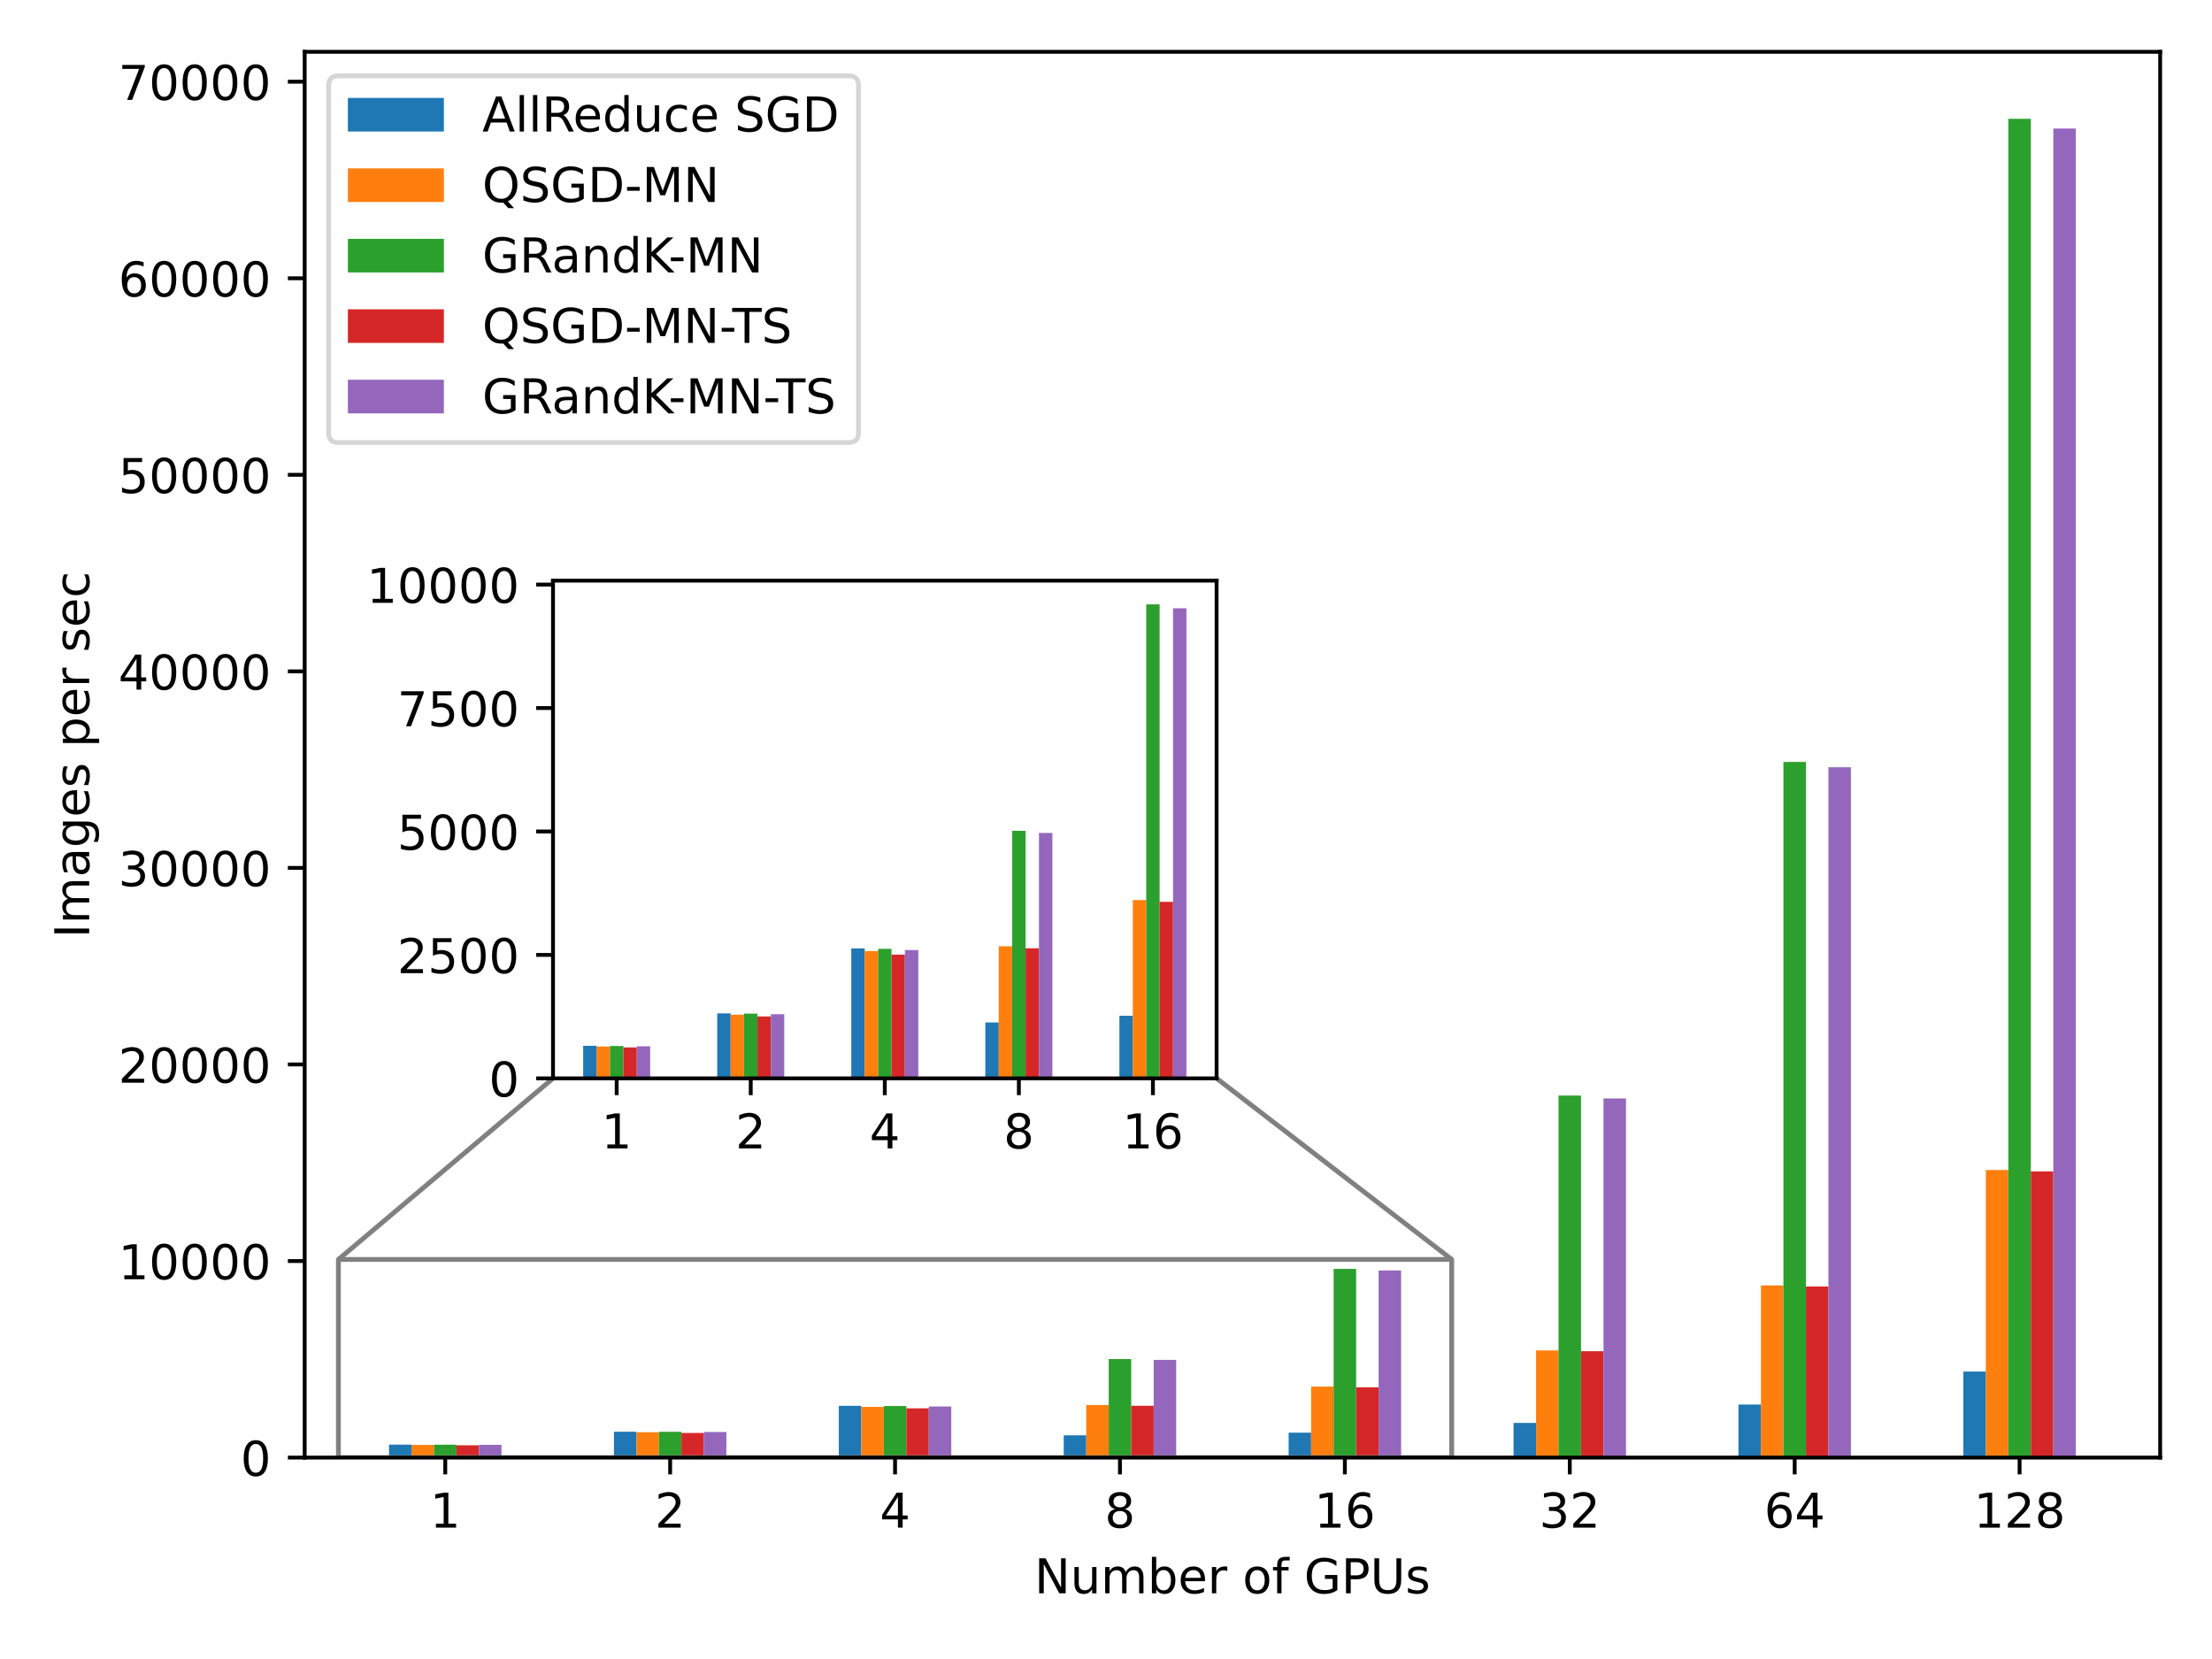 <?xml version="1.0" encoding="utf-8" standalone="no"?>
<!DOCTYPE svg PUBLIC "-//W3C//DTD SVG 1.1//EN"
  "http://www.w3.org/Graphics/SVG/1.1/DTD/svg11.dtd">
<!-- Created with matplotlib (https://matplotlib.org/) -->
<svg height="345.6pt" version="1.1" viewBox="0 0 460.8 345.6" width="460.8pt" xmlns="http://www.w3.org/2000/svg" xmlns:xlink="http://www.w3.org/1999/xlink">
 <defs>
  <style type="text/css">*{stroke-linecap:butt;stroke-linejoin:round;}</style>
 </defs>
 <g id="figure_1">
  <g id="patch_1">
   <path d="M 0 345.6 
L 460.8 345.6 
L 460.8 0 
L 0 0 
z
" style="fill:#ffffff;"/>
  </g>
  <g id="axes_1">
   <g id="patch_2">
    <path d="M 63.47 303.64 
L 450 303.64 
L 450 10.8 
L 63.47 10.8 
z
" style="fill:#ffffff;"/>
   </g>
   <g id="patch_3">
    <path clip-path="url(#p2f8da1f7a1)" d="M 81.04 303.64 
L 85.725 303.64 
L 85.725 300.946 
L 81.04 300.946 
z
" style="fill:#1f77b4;"/>
   </g>
   <g id="patch_4">
    <path clip-path="url(#p2f8da1f7a1)" d="M 127.892 303.64 
L 132.577 303.64 
L 132.577 298.252 
L 127.892 298.252 
z
" style="fill:#1f77b4;"/>
   </g>
   <g id="patch_5">
    <path clip-path="url(#p2f8da1f7a1)" d="M 174.744 303.64 
L 179.429 303.64 
L 179.429 292.863 
L 174.744 292.863 
z
" style="fill:#1f77b4;"/>
   </g>
   <g id="patch_6">
    <path clip-path="url(#p2f8da1f7a1)" d="M 221.596 303.64 
L 226.281 303.64 
L 226.281 299.005 
L 221.596 299.005 
z
" style="fill:#1f77b4;"/>
   </g>
   <g id="patch_7">
    <path clip-path="url(#p2f8da1f7a1)" d="M 268.448 303.64 
L 273.133 303.64 
L 273.133 298.448 
L 268.448 298.448 
z
" style="fill:#1f77b4;"/>
   </g>
   <g id="patch_8">
    <path clip-path="url(#p2f8da1f7a1)" d="M 315.3 303.64 
L 319.985 303.64 
L 319.985 296.425 
L 315.3 296.425 
z
" style="fill:#1f77b4;"/>
   </g>
   <g id="patch_9">
    <path clip-path="url(#p2f8da1f7a1)" d="M 362.152 303.64 
L 366.837 303.64 
L 366.837 292.589 
L 362.152 292.589 
z
" style="fill:#1f77b4;"/>
   </g>
   <g id="patch_10">
    <path clip-path="url(#p2f8da1f7a1)" d="M 409.004 303.64 
L 413.69 303.64 
L 413.69 285.726 
L 409.004 285.726 
z
" style="fill:#1f77b4;"/>
   </g>
   <g id="patch_11">
    <path clip-path="url(#p2f8da1f7a1)" d="M 85.725 303.64 
L 90.41 303.64 
L 90.41 301.003 
L 85.725 301.003 
z
" style="fill:#ff7f0e;"/>
   </g>
   <g id="patch_12">
    <path clip-path="url(#p2f8da1f7a1)" d="M 132.577 303.64 
L 137.262 303.64 
L 137.262 298.362 
L 132.577 298.362 
z
" style="fill:#ff7f0e;"/>
   </g>
   <g id="patch_13">
    <path clip-path="url(#p2f8da1f7a1)" d="M 179.429 303.64 
L 184.114 303.64 
L 184.114 293.084 
L 179.429 293.084 
z
" style="fill:#ff7f0e;"/>
   </g>
   <g id="patch_14">
    <path clip-path="url(#p2f8da1f7a1)" d="M 226.281 303.64 
L 230.966 303.64 
L 230.966 292.687 
L 226.281 292.687 
z
" style="fill:#ff7f0e;"/>
   </g>
   <g id="patch_15">
    <path clip-path="url(#p2f8da1f7a1)" d="M 273.133 303.64 
L 277.818 303.64 
L 277.818 288.854 
L 273.133 288.854 
z
" style="fill:#ff7f0e;"/>
   </g>
   <g id="patch_16">
    <path clip-path="url(#p2f8da1f7a1)" d="M 319.985 303.64 
L 324.671 303.64 
L 324.671 281.316 
L 319.985 281.316 
z
" style="fill:#ff7f0e;"/>
   </g>
   <g id="patch_17">
    <path clip-path="url(#p2f8da1f7a1)" d="M 366.837 303.64 
L 371.523 303.64 
L 371.523 267.784 
L 366.837 267.784 
z
" style="fill:#ff7f0e;"/>
   </g>
   <g id="patch_18">
    <path clip-path="url(#p2f8da1f7a1)" d="M 413.69 303.64 
L 418.375 303.64 
L 418.375 243.728 
L 413.69 243.728 
z
" style="fill:#ff7f0e;"/>
   </g>
   <g id="patch_19">
    <path clip-path="url(#p2f8da1f7a1)" d="M 90.41 303.64 
L 95.095 303.64 
L 95.095 300.958 
L 90.41 300.958 
z
" style="fill:#2ca02c;"/>
   </g>
   <g id="patch_20">
    <path clip-path="url(#p2f8da1f7a1)" d="M 137.262 303.64 
L 141.947 303.64 
L 141.947 298.272 
L 137.262 298.272 
z
" style="fill:#2ca02c;"/>
   </g>
   <g id="patch_21">
    <path clip-path="url(#p2f8da1f7a1)" d="M 184.114 303.64 
L 188.799 303.64 
L 188.799 292.9 
L 184.114 292.9 
z
" style="fill:#2ca02c;"/>
   </g>
   <g id="patch_22">
    <path clip-path="url(#p2f8da1f7a1)" d="M 230.966 303.64 
L 235.652 303.64 
L 235.652 283.114 
L 230.966 283.114 
z
" style="fill:#2ca02c;"/>
   </g>
   <g id="patch_23">
    <path clip-path="url(#p2f8da1f7a1)" d="M 277.818 303.64 
L 282.504 303.64 
L 282.504 264.332 
L 277.818 264.332 
z
" style="fill:#2ca02c;"/>
   </g>
   <g id="patch_24">
    <path clip-path="url(#p2f8da1f7a1)" d="M 324.671 303.64 
L 329.356 303.64 
L 329.356 228.226 
L 324.671 228.226 
z
" style="fill:#2ca02c;"/>
   </g>
   <g id="patch_25">
    <path clip-path="url(#p2f8da1f7a1)" d="M 371.523 303.64 
L 376.208 303.64 
L 376.208 158.724 
L 371.523 158.724 
z
" style="fill:#2ca02c;"/>
   </g>
   <g id="patch_26">
    <path clip-path="url(#p2f8da1f7a1)" d="M 418.375 303.64 
L 423.06 303.64 
L 423.06 24.745 
L 418.375 24.745 
z
" style="fill:#2ca02c;"/>
   </g>
   <g id="patch_27">
    <path clip-path="url(#p2f8da1f7a1)" d="M 95.095 303.64 
L 99.78 303.64 
L 99.78 301.077 
L 95.095 301.077 
z
" style="fill:#d62728;"/>
   </g>
   <g id="patch_28">
    <path clip-path="url(#p2f8da1f7a1)" d="M 141.947 303.64 
L 146.633 303.64 
L 146.633 298.509 
L 141.947 298.509 
z
" style="fill:#d62728;"/>
   </g>
   <g id="patch_29">
    <path clip-path="url(#p2f8da1f7a1)" d="M 188.799 303.64 
L 193.485 303.64 
L 193.485 293.379 
L 188.799 293.379 
z
" style="fill:#d62728;"/>
   </g>
   <g id="patch_30">
    <path clip-path="url(#p2f8da1f7a1)" d="M 235.652 303.64 
L 240.337 303.64 
L 240.337 292.851 
L 235.652 292.851 
z
" style="fill:#d62728;"/>
   </g>
   <g id="patch_31">
    <path clip-path="url(#p2f8da1f7a1)" d="M 282.504 303.64 
L 287.189 303.64 
L 287.189 289.002 
L 282.504 289.002 
z
" style="fill:#d62728;"/>
   </g>
   <g id="patch_32">
    <path clip-path="url(#p2f8da1f7a1)" d="M 329.356 303.64 
L 334.041 303.64 
L 334.041 281.484 
L 329.356 281.484 
z
" style="fill:#d62728;"/>
   </g>
   <g id="patch_33">
    <path clip-path="url(#p2f8da1f7a1)" d="M 376.208 303.64 
L 380.893 303.64 
L 380.893 268.005 
L 376.208 268.005 
z
" style="fill:#d62728;"/>
   </g>
   <g id="patch_34">
    <path clip-path="url(#p2f8da1f7a1)" d="M 423.06 303.64 
L 427.745 303.64 
L 427.745 244.031 
L 423.06 244.031 
z
" style="fill:#d62728;"/>
   </g>
   <g id="patch_35">
    <path clip-path="url(#p2f8da1f7a1)" d="M 99.78 303.64 
L 104.466 303.64 
L 104.466 300.983 
L 99.78 300.983 
z
" style="fill:#9467bd;"/>
   </g>
   <g id="patch_36">
    <path clip-path="url(#p2f8da1f7a1)" d="M 146.633 303.64 
L 151.318 303.64 
L 151.318 298.321 
L 146.633 298.321 
z
" style="fill:#9467bd;"/>
   </g>
   <g id="patch_37">
    <path clip-path="url(#p2f8da1f7a1)" d="M 193.485 303.64 
L 198.17 303.64 
L 198.17 292.998 
L 193.485 292.998 
z
" style="fill:#9467bd;"/>
   </g>
   <g id="patch_38">
    <path clip-path="url(#p2f8da1f7a1)" d="M 240.337 303.64 
L 245.022 303.64 
L 245.022 283.29 
L 240.337 283.29 
z
" style="fill:#9467bd;"/>
   </g>
   <g id="patch_39">
    <path clip-path="url(#p2f8da1f7a1)" d="M 287.189 303.64 
L 291.874 303.64 
L 291.874 264.655 
L 287.189 264.655 
z
" style="fill:#9467bd;"/>
   </g>
   <g id="patch_40">
    <path clip-path="url(#p2f8da1f7a1)" d="M 334.041 303.64 
L 338.726 303.64 
L 338.726 228.824 
L 334.041 228.824 
z
" style="fill:#9467bd;"/>
   </g>
   <g id="patch_41">
    <path clip-path="url(#p2f8da1f7a1)" d="M 380.893 303.64 
L 385.578 303.64 
L 385.578 159.825 
L 380.893 159.825 
z
" style="fill:#9467bd;"/>
   </g>
   <g id="patch_42">
    <path clip-path="url(#p2f8da1f7a1)" d="M 427.745 303.64 
L 432.43 303.64 
L 432.43 26.78 
L 427.745 26.78 
z
" style="fill:#9467bd;"/>
   </g>
   <g id="patch_43">
    <path clip-path="url(#p2f8da1f7a1)" d="M 70.498 303.64 
L 302.416 303.64 
L 302.416 262.366 
L 70.498 262.366 
z
" style="fill:none;stroke:#808080;stroke-linejoin:miter;"/>
   </g>
   <g id="matplotlib.axis_1">
    <g id="xtick_1">
     <g id="line2d_1">
      <defs>
       <path d="M 0 0 
L 0 3.5 
" id="m87df041619" style="stroke:#000000;stroke-width:0.8;"/>
      </defs>
      <g>
       <use style="stroke:#000000;stroke-width:0.8;" x="92.753" xlink:href="#m87df041619" y="303.64"/>
      </g>
     </g>
     <g id="text_1">
      <!-- 1 -->
      <g transform="translate(89.571 318.238)scale(0.1 -0.1)">
       <defs>
        <path d="M 12.406 8.297 
L 28.516 8.297 
L 28.516 63.922 
L 10.984 60.406 
L 10.984 69.391 
L 28.422 72.906 
L 38.281 72.906 
L 38.281 8.297 
L 54.391 8.297 
L 54.391 0 
L 12.406 0 
z
" id="DejaVuSans-49"/>
       </defs>
       <use xlink:href="#DejaVuSans-49"/>
      </g>
     </g>
    </g>
    <g id="xtick_2">
     <g id="line2d_2">
      <g>
       <use style="stroke:#000000;stroke-width:0.8;" x="139.605" xlink:href="#m87df041619" y="303.64"/>
      </g>
     </g>
     <g id="text_2">
      <!-- 2 -->
      <g transform="translate(136.423 318.238)scale(0.1 -0.1)">
       <defs>
        <path d="M 19.188 8.297 
L 53.609 8.297 
L 53.609 0 
L 7.328 0 
L 7.328 8.297 
Q 12.938 14.109 22.625 23.891 
Q 32.328 33.688 34.812 36.531 
Q 39.547 41.844 41.422 45.531 
Q 43.312 49.219 43.312 52.781 
Q 43.312 58.594 39.234 62.25 
Q 35.156 65.922 28.609 65.922 
Q 23.969 65.922 18.812 64.312 
Q 13.672 62.703 7.812 59.422 
L 7.812 69.391 
Q 13.766 71.781 18.938 73 
Q 24.125 74.219 28.422 74.219 
Q 39.75 74.219 46.484 68.547 
Q 53.219 62.891 53.219 53.422 
Q 53.219 48.922 51.531 44.891 
Q 49.859 40.875 45.406 35.406 
Q 44.188 33.984 37.641 27.219 
Q 31.109 20.453 19.188 8.297 
z
" id="DejaVuSans-50"/>
       </defs>
       <use xlink:href="#DejaVuSans-50"/>
      </g>
     </g>
    </g>
    <g id="xtick_3">
     <g id="line2d_3">
      <g>
       <use style="stroke:#000000;stroke-width:0.8;" x="186.457" xlink:href="#m87df041619" y="303.64"/>
      </g>
     </g>
     <g id="text_3">
      <!-- 4 -->
      <g transform="translate(183.276 318.238)scale(0.1 -0.1)">
       <defs>
        <path d="M 37.797 64.312 
L 12.891 25.391 
L 37.797 25.391 
z
M 35.203 72.906 
L 47.609 72.906 
L 47.609 25.391 
L 58.016 25.391 
L 58.016 17.188 
L 47.609 17.188 
L 47.609 0 
L 37.797 0 
L 37.797 17.188 
L 4.891 17.188 
L 4.891 26.703 
z
" id="DejaVuSans-52"/>
       </defs>
       <use xlink:href="#DejaVuSans-52"/>
      </g>
     </g>
    </g>
    <g id="xtick_4">
     <g id="line2d_4">
      <g>
       <use style="stroke:#000000;stroke-width:0.8;" x="233.309" xlink:href="#m87df041619" y="303.64"/>
      </g>
     </g>
     <g id="text_4">
      <!-- 8 -->
      <g transform="translate(230.128 318.238)scale(0.1 -0.1)">
       <defs>
        <path d="M 31.781 34.625 
Q 24.75 34.625 20.719 30.859 
Q 16.703 27.094 16.703 20.516 
Q 16.703 13.922 20.719 10.156 
Q 24.75 6.391 31.781 6.391 
Q 38.812 6.391 42.859 10.172 
Q 46.922 13.969 46.922 20.516 
Q 46.922 27.094 42.891 30.859 
Q 38.875 34.625 31.781 34.625 
z
M 21.922 38.812 
Q 15.578 40.375 12.031 44.719 
Q 8.5 49.078 8.5 55.328 
Q 8.5 64.062 14.719 69.141 
Q 20.953 74.219 31.781 74.219 
Q 42.672 74.219 48.875 69.141 
Q 55.078 64.062 55.078 55.328 
Q 55.078 49.078 51.531 44.719 
Q 48 40.375 41.703 38.812 
Q 48.828 37.156 52.797 32.312 
Q 56.781 27.484 56.781 20.516 
Q 56.781 9.906 50.312 4.234 
Q 43.844 -1.422 31.781 -1.422 
Q 19.734 -1.422 13.25 4.234 
Q 6.781 9.906 6.781 20.516 
Q 6.781 27.484 10.781 32.312 
Q 14.797 37.156 21.922 38.812 
z
M 18.312 54.391 
Q 18.312 48.734 21.844 45.562 
Q 25.391 42.391 31.781 42.391 
Q 38.141 42.391 41.719 45.562 
Q 45.312 48.734 45.312 54.391 
Q 45.312 60.062 41.719 63.234 
Q 38.141 66.406 31.781 66.406 
Q 25.391 66.406 21.844 63.234 
Q 18.312 60.062 18.312 54.391 
z
" id="DejaVuSans-56"/>
       </defs>
       <use xlink:href="#DejaVuSans-56"/>
      </g>
     </g>
    </g>
    <g id="xtick_5">
     <g id="line2d_5">
      <g>
       <use style="stroke:#000000;stroke-width:0.8;" x="280.161" xlink:href="#m87df041619" y="303.64"/>
      </g>
     </g>
     <g id="text_5">
      <!-- 16 -->
      <g transform="translate(273.799 318.238)scale(0.1 -0.1)">
       <defs>
        <path d="M 33.016 40.375 
Q 26.375 40.375 22.484 35.828 
Q 18.609 31.297 18.609 23.391 
Q 18.609 15.531 22.484 10.953 
Q 26.375 6.391 33.016 6.391 
Q 39.656 6.391 43.531 10.953 
Q 47.406 15.531 47.406 23.391 
Q 47.406 31.297 43.531 35.828 
Q 39.656 40.375 33.016 40.375 
z
M 52.594 71.297 
L 52.594 62.312 
Q 48.875 64.062 45.094 64.984 
Q 41.312 65.922 37.594 65.922 
Q 27.828 65.922 22.672 59.328 
Q 17.531 52.734 16.797 39.406 
Q 19.672 43.656 24.016 45.922 
Q 28.375 48.188 33.594 48.188 
Q 44.578 48.188 50.953 41.516 
Q 57.328 34.859 57.328 23.391 
Q 57.328 12.156 50.688 5.359 
Q 44.047 -1.422 33.016 -1.422 
Q 20.359 -1.422 13.672 8.266 
Q 6.984 17.969 6.984 36.375 
Q 6.984 53.656 15.188 63.938 
Q 23.391 74.219 37.203 74.219 
Q 40.922 74.219 44.703 73.484 
Q 48.484 72.75 52.594 71.297 
z
" id="DejaVuSans-54"/>
       </defs>
       <use xlink:href="#DejaVuSans-49"/>
       <use x="63.623" xlink:href="#DejaVuSans-54"/>
      </g>
     </g>
    </g>
    <g id="xtick_6">
     <g id="line2d_6">
      <g>
       <use style="stroke:#000000;stroke-width:0.8;" x="327.013" xlink:href="#m87df041619" y="303.64"/>
      </g>
     </g>
     <g id="text_6">
      <!-- 32 -->
      <g transform="translate(320.651 318.238)scale(0.1 -0.1)">
       <defs>
        <path d="M 40.578 39.312 
Q 47.656 37.797 51.625 33 
Q 55.609 28.219 55.609 21.188 
Q 55.609 10.406 48.188 4.484 
Q 40.766 -1.422 27.094 -1.422 
Q 22.516 -1.422 17.656 -0.516 
Q 12.797 0.391 7.625 2.203 
L 7.625 11.719 
Q 11.719 9.328 16.594 8.109 
Q 21.484 6.891 26.812 6.891 
Q 36.078 6.891 40.938 10.547 
Q 45.797 14.203 45.797 21.188 
Q 45.797 27.641 41.281 31.266 
Q 36.766 34.906 28.719 34.906 
L 20.219 34.906 
L 20.219 43.016 
L 29.109 43.016 
Q 36.375 43.016 40.234 45.922 
Q 44.094 48.828 44.094 54.297 
Q 44.094 59.906 40.109 62.906 
Q 36.141 65.922 28.719 65.922 
Q 24.656 65.922 20.016 65.031 
Q 15.375 64.156 9.812 62.312 
L 9.812 71.094 
Q 15.438 72.656 20.344 73.438 
Q 25.25 74.219 29.594 74.219 
Q 40.828 74.219 47.359 69.109 
Q 53.906 64.016 53.906 55.328 
Q 53.906 49.266 50.438 45.094 
Q 46.969 40.922 40.578 39.312 
z
" id="DejaVuSans-51"/>
       </defs>
       <use xlink:href="#DejaVuSans-51"/>
       <use x="63.623" xlink:href="#DejaVuSans-50"/>
      </g>
     </g>
    </g>
    <g id="xtick_7">
     <g id="line2d_7">
      <g>
       <use style="stroke:#000000;stroke-width:0.8;" x="373.865" xlink:href="#m87df041619" y="303.64"/>
      </g>
     </g>
     <g id="text_7">
      <!-- 64 -->
      <g transform="translate(367.503 318.238)scale(0.1 -0.1)">
       <use xlink:href="#DejaVuSans-54"/>
       <use x="63.623" xlink:href="#DejaVuSans-52"/>
      </g>
     </g>
    </g>
    <g id="xtick_8">
     <g id="line2d_8">
      <g>
       <use style="stroke:#000000;stroke-width:0.8;" x="420.717" xlink:href="#m87df041619" y="303.64"/>
      </g>
     </g>
     <g id="text_8">
      <!-- 128 -->
      <g transform="translate(411.174 318.238)scale(0.1 -0.1)">
       <use xlink:href="#DejaVuSans-49"/>
       <use x="63.623" xlink:href="#DejaVuSans-50"/>
       <use x="127.246" xlink:href="#DejaVuSans-56"/>
      </g>
     </g>
    </g>
    <g id="text_9">
     <!-- Number of GPUs -->
     <g transform="translate(215.498 331.917)scale(0.1 -0.1)">
      <defs>
       <path d="M 9.812 72.906 
L 23.094 72.906 
L 55.422 11.922 
L 55.422 72.906 
L 64.984 72.906 
L 64.984 0 
L 51.703 0 
L 19.391 60.984 
L 19.391 0 
L 9.812 0 
z
" id="DejaVuSans-78"/>
       <path d="M 8.5 21.578 
L 8.5 54.688 
L 17.484 54.688 
L 17.484 21.922 
Q 17.484 14.156 20.5 10.266 
Q 23.531 6.391 29.594 6.391 
Q 36.859 6.391 41.078 11.031 
Q 45.312 15.672 45.312 23.688 
L 45.312 54.688 
L 54.297 54.688 
L 54.297 0 
L 45.312 0 
L 45.312 8.406 
Q 42.047 3.422 37.719 1 
Q 33.406 -1.422 27.688 -1.422 
Q 18.266 -1.422 13.375 4.438 
Q 8.5 10.297 8.5 21.578 
z
M 31.109 56 
z
" id="DejaVuSans-117"/>
       <path d="M 52 44.188 
Q 55.375 50.25 60.062 53.125 
Q 64.75 56 71.094 56 
Q 79.641 56 84.281 50.016 
Q 88.922 44.047 88.922 33.016 
L 88.922 0 
L 79.891 0 
L 79.891 32.719 
Q 79.891 40.578 77.094 44.375 
Q 74.312 48.188 68.609 48.188 
Q 61.625 48.188 57.562 43.547 
Q 53.516 38.922 53.516 30.906 
L 53.516 0 
L 44.484 0 
L 44.484 32.719 
Q 44.484 40.625 41.703 44.406 
Q 38.922 48.188 33.109 48.188 
Q 26.219 48.188 22.156 43.531 
Q 18.109 38.875 18.109 30.906 
L 18.109 0 
L 9.078 0 
L 9.078 54.688 
L 18.109 54.688 
L 18.109 46.188 
Q 21.188 51.219 25.484 53.609 
Q 29.781 56 35.688 56 
Q 41.656 56 45.828 52.969 
Q 50 49.953 52 44.188 
z
" id="DejaVuSans-109"/>
       <path d="M 48.688 27.297 
Q 48.688 37.203 44.609 42.844 
Q 40.531 48.484 33.406 48.484 
Q 26.266 48.484 22.188 42.844 
Q 18.109 37.203 18.109 27.297 
Q 18.109 17.391 22.188 11.75 
Q 26.266 6.109 33.406 6.109 
Q 40.531 6.109 44.609 11.75 
Q 48.688 17.391 48.688 27.297 
z
M 18.109 46.391 
Q 20.953 51.266 25.266 53.625 
Q 29.594 56 35.594 56 
Q 45.562 56 51.781 48.094 
Q 58.016 40.188 58.016 27.297 
Q 58.016 14.406 51.781 6.484 
Q 45.562 -1.422 35.594 -1.422 
Q 29.594 -1.422 25.266 0.953 
Q 20.953 3.328 18.109 8.203 
L 18.109 0 
L 9.078 0 
L 9.078 75.984 
L 18.109 75.984 
z
" id="DejaVuSans-98"/>
       <path d="M 56.203 29.594 
L 56.203 25.203 
L 14.891 25.203 
Q 15.484 15.922 20.484 11.062 
Q 25.484 6.203 34.422 6.203 
Q 39.594 6.203 44.453 7.469 
Q 49.312 8.734 54.109 11.281 
L 54.109 2.781 
Q 49.266 0.734 44.188 -0.344 
Q 39.109 -1.422 33.891 -1.422 
Q 20.797 -1.422 13.156 6.188 
Q 5.516 13.812 5.516 26.812 
Q 5.516 40.234 12.766 48.109 
Q 20.016 56 32.328 56 
Q 43.359 56 49.781 48.891 
Q 56.203 41.797 56.203 29.594 
z
M 47.219 32.234 
Q 47.125 39.594 43.094 43.984 
Q 39.062 48.391 32.422 48.391 
Q 24.906 48.391 20.391 44.141 
Q 15.875 39.891 15.188 32.172 
z
" id="DejaVuSans-101"/>
       <path d="M 41.109 46.297 
Q 39.594 47.172 37.812 47.578 
Q 36.031 48 33.891 48 
Q 26.266 48 22.188 43.047 
Q 18.109 38.094 18.109 28.812 
L 18.109 0 
L 9.078 0 
L 9.078 54.688 
L 18.109 54.688 
L 18.109 46.188 
Q 20.953 51.172 25.484 53.578 
Q 30.031 56 36.531 56 
Q 37.453 56 38.578 55.875 
Q 39.703 55.766 41.062 55.516 
z
" id="DejaVuSans-114"/>
       <path id="DejaVuSans-32"/>
       <path d="M 30.609 48.391 
Q 23.391 48.391 19.188 42.75 
Q 14.984 37.109 14.984 27.297 
Q 14.984 17.484 19.156 11.844 
Q 23.344 6.203 30.609 6.203 
Q 37.797 6.203 41.984 11.859 
Q 46.188 17.531 46.188 27.297 
Q 46.188 37.016 41.984 42.703 
Q 37.797 48.391 30.609 48.391 
z
M 30.609 56 
Q 42.328 56 49.016 48.375 
Q 55.719 40.766 55.719 27.297 
Q 55.719 13.875 49.016 6.219 
Q 42.328 -1.422 30.609 -1.422 
Q 18.844 -1.422 12.172 6.219 
Q 5.516 13.875 5.516 27.297 
Q 5.516 40.766 12.172 48.375 
Q 18.844 56 30.609 56 
z
" id="DejaVuSans-111"/>
       <path d="M 37.109 75.984 
L 37.109 68.5 
L 28.516 68.5 
Q 23.688 68.5 21.797 66.547 
Q 19.922 64.594 19.922 59.516 
L 19.922 54.688 
L 34.719 54.688 
L 34.719 47.703 
L 19.922 47.703 
L 19.922 0 
L 10.891 0 
L 10.891 47.703 
L 2.297 47.703 
L 2.297 54.688 
L 10.891 54.688 
L 10.891 58.5 
Q 10.891 67.625 15.141 71.797 
Q 19.391 75.984 28.609 75.984 
z
" id="DejaVuSans-102"/>
       <path d="M 59.516 10.406 
L 59.516 29.984 
L 43.406 29.984 
L 43.406 38.094 
L 69.281 38.094 
L 69.281 6.781 
Q 63.578 2.734 56.688 0.656 
Q 49.812 -1.422 42 -1.422 
Q 24.906 -1.422 15.25 8.562 
Q 5.609 18.562 5.609 36.375 
Q 5.609 54.25 15.25 64.234 
Q 24.906 74.219 42 74.219 
Q 49.125 74.219 55.547 72.453 
Q 61.969 70.703 67.391 67.281 
L 67.391 56.781 
Q 61.922 61.422 55.766 63.766 
Q 49.609 66.109 42.828 66.109 
Q 29.438 66.109 22.719 58.641 
Q 16.016 51.172 16.016 36.375 
Q 16.016 21.625 22.719 14.156 
Q 29.438 6.688 42.828 6.688 
Q 48.047 6.688 52.141 7.594 
Q 56.25 8.5 59.516 10.406 
z
" id="DejaVuSans-71"/>
       <path d="M 19.672 64.797 
L 19.672 37.406 
L 32.078 37.406 
Q 38.969 37.406 42.719 40.969 
Q 46.484 44.531 46.484 51.125 
Q 46.484 57.672 42.719 61.234 
Q 38.969 64.797 32.078 64.797 
z
M 9.812 72.906 
L 32.078 72.906 
Q 44.344 72.906 50.609 67.359 
Q 56.891 61.812 56.891 51.125 
Q 56.891 40.328 50.609 34.812 
Q 44.344 29.297 32.078 29.297 
L 19.672 29.297 
L 19.672 0 
L 9.812 0 
z
" id="DejaVuSans-80"/>
       <path d="M 8.688 72.906 
L 18.609 72.906 
L 18.609 28.609 
Q 18.609 16.891 22.844 11.734 
Q 27.094 6.594 36.625 6.594 
Q 46.094 6.594 50.344 11.734 
Q 54.594 16.891 54.594 28.609 
L 54.594 72.906 
L 64.5 72.906 
L 64.5 27.391 
Q 64.5 13.141 57.438 5.859 
Q 50.391 -1.422 36.625 -1.422 
Q 22.797 -1.422 15.734 5.859 
Q 8.688 13.141 8.688 27.391 
z
" id="DejaVuSans-85"/>
       <path d="M 44.281 53.078 
L 44.281 44.578 
Q 40.484 46.531 36.375 47.5 
Q 32.281 48.484 27.875 48.484 
Q 21.188 48.484 17.844 46.438 
Q 14.5 44.391 14.5 40.281 
Q 14.5 37.156 16.891 35.375 
Q 19.281 33.594 26.516 31.984 
L 29.594 31.297 
Q 39.156 29.25 43.188 25.516 
Q 47.219 21.781 47.219 15.094 
Q 47.219 7.469 41.188 3.016 
Q 35.156 -1.422 24.609 -1.422 
Q 20.219 -1.422 15.453 -0.562 
Q 10.688 0.297 5.422 2 
L 5.422 11.281 
Q 10.406 8.688 15.234 7.391 
Q 20.062 6.109 24.812 6.109 
Q 31.156 6.109 34.562 8.281 
Q 37.984 10.453 37.984 14.406 
Q 37.984 18.062 35.516 20.016 
Q 33.062 21.969 24.703 23.781 
L 21.578 24.516 
Q 13.234 26.266 9.516 29.906 
Q 5.812 33.547 5.812 39.891 
Q 5.812 47.609 11.281 51.797 
Q 16.75 56 26.812 56 
Q 31.781 56 36.172 55.266 
Q 40.578 54.547 44.281 53.078 
z
" id="DejaVuSans-115"/>
      </defs>
      <use xlink:href="#DejaVuSans-78"/>
      <use x="74.805" xlink:href="#DejaVuSans-117"/>
      <use x="138.184" xlink:href="#DejaVuSans-109"/>
      <use x="235.596" xlink:href="#DejaVuSans-98"/>
      <use x="299.072" xlink:href="#DejaVuSans-101"/>
      <use x="360.596" xlink:href="#DejaVuSans-114"/>
      <use x="401.709" xlink:href="#DejaVuSans-32"/>
      <use x="433.496" xlink:href="#DejaVuSans-111"/>
      <use x="494.678" xlink:href="#DejaVuSans-102"/>
      <use x="529.883" xlink:href="#DejaVuSans-32"/>
      <use x="561.67" xlink:href="#DejaVuSans-71"/>
      <use x="639.16" xlink:href="#DejaVuSans-80"/>
      <use x="699.463" xlink:href="#DejaVuSans-85"/>
      <use x="772.656" xlink:href="#DejaVuSans-115"/>
     </g>
    </g>
   </g>
   <g id="matplotlib.axis_2">
    <g id="ytick_1">
     <g id="line2d_9">
      <defs>
       <path d="M 0 0 
L -3.5 0 
" id="mb1e9eb3e58" style="stroke:#000000;stroke-width:0.8;"/>
      </defs>
      <g>
       <use style="stroke:#000000;stroke-width:0.8;" x="63.47" xlink:href="#mb1e9eb3e58" y="303.64"/>
      </g>
     </g>
     <g id="text_10">
      <!-- 0 -->
      <g transform="translate(50.108 307.439)scale(0.1 -0.1)">
       <defs>
        <path d="M 31.781 66.406 
Q 24.172 66.406 20.328 58.906 
Q 16.5 51.422 16.5 36.375 
Q 16.5 21.391 20.328 13.891 
Q 24.172 6.391 31.781 6.391 
Q 39.453 6.391 43.281 13.891 
Q 47.125 21.391 47.125 36.375 
Q 47.125 51.422 43.281 58.906 
Q 39.453 66.406 31.781 66.406 
z
M 31.781 74.219 
Q 44.047 74.219 50.516 64.516 
Q 56.984 54.828 56.984 36.375 
Q 56.984 17.969 50.516 8.266 
Q 44.047 -1.422 31.781 -1.422 
Q 19.531 -1.422 13.062 8.266 
Q 6.594 17.969 6.594 36.375 
Q 6.594 54.828 13.062 64.516 
Q 19.531 74.219 31.781 74.219 
z
" id="DejaVuSans-48"/>
       </defs>
       <use xlink:href="#DejaVuSans-48"/>
      </g>
     </g>
    </g>
    <g id="ytick_2">
     <g id="line2d_10">
      <g>
       <use style="stroke:#000000;stroke-width:0.8;" x="63.47" xlink:href="#mb1e9eb3e58" y="262.694"/>
      </g>
     </g>
     <g id="text_11">
      <!-- 10000 -->
      <g transform="translate(24.657 266.493)scale(0.1 -0.1)">
       <use xlink:href="#DejaVuSans-49"/>
       <use x="63.623" xlink:href="#DejaVuSans-48"/>
       <use x="127.246" xlink:href="#DejaVuSans-48"/>
       <use x="190.869" xlink:href="#DejaVuSans-48"/>
       <use x="254.492" xlink:href="#DejaVuSans-48"/>
      </g>
     </g>
    </g>
    <g id="ytick_3">
     <g id="line2d_11">
      <g>
       <use style="stroke:#000000;stroke-width:0.8;" x="63.47" xlink:href="#mb1e9eb3e58" y="221.748"/>
      </g>
     </g>
     <g id="text_12">
      <!-- 20000 -->
      <g transform="translate(24.657 225.547)scale(0.1 -0.1)">
       <use xlink:href="#DejaVuSans-50"/>
       <use x="63.623" xlink:href="#DejaVuSans-48"/>
       <use x="127.246" xlink:href="#DejaVuSans-48"/>
       <use x="190.869" xlink:href="#DejaVuSans-48"/>
       <use x="254.492" xlink:href="#DejaVuSans-48"/>
      </g>
     </g>
    </g>
    <g id="ytick_4">
     <g id="line2d_12">
      <g>
       <use style="stroke:#000000;stroke-width:0.8;" x="63.47" xlink:href="#mb1e9eb3e58" y="180.802"/>
      </g>
     </g>
     <g id="text_13">
      <!-- 30000 -->
      <g transform="translate(24.657 184.601)scale(0.1 -0.1)">
       <use xlink:href="#DejaVuSans-51"/>
       <use x="63.623" xlink:href="#DejaVuSans-48"/>
       <use x="127.246" xlink:href="#DejaVuSans-48"/>
       <use x="190.869" xlink:href="#DejaVuSans-48"/>
       <use x="254.492" xlink:href="#DejaVuSans-48"/>
      </g>
     </g>
    </g>
    <g id="ytick_5">
     <g id="line2d_13">
      <g>
       <use style="stroke:#000000;stroke-width:0.8;" x="63.47" xlink:href="#mb1e9eb3e58" y="139.856"/>
      </g>
     </g>
     <g id="text_14">
      <!-- 40000 -->
      <g transform="translate(24.657 143.655)scale(0.1 -0.1)">
       <use xlink:href="#DejaVuSans-52"/>
       <use x="63.623" xlink:href="#DejaVuSans-48"/>
       <use x="127.246" xlink:href="#DejaVuSans-48"/>
       <use x="190.869" xlink:href="#DejaVuSans-48"/>
       <use x="254.492" xlink:href="#DejaVuSans-48"/>
      </g>
     </g>
    </g>
    <g id="ytick_6">
     <g id="line2d_14">
      <g>
       <use style="stroke:#000000;stroke-width:0.8;" x="63.47" xlink:href="#mb1e9eb3e58" y="98.91"/>
      </g>
     </g>
     <g id="text_15">
      <!-- 50000 -->
      <g transform="translate(24.657 102.709)scale(0.1 -0.1)">
       <defs>
        <path d="M 10.797 72.906 
L 49.516 72.906 
L 49.516 64.594 
L 19.828 64.594 
L 19.828 46.734 
Q 21.969 47.469 24.109 47.828 
Q 26.266 48.188 28.422 48.188 
Q 40.625 48.188 47.75 41.5 
Q 54.891 34.812 54.891 23.391 
Q 54.891 11.625 47.562 5.094 
Q 40.234 -1.422 26.906 -1.422 
Q 22.312 -1.422 17.547 -0.641 
Q 12.797 0.141 7.719 1.703 
L 7.719 11.625 
Q 12.109 9.234 16.797 8.062 
Q 21.484 6.891 26.703 6.891 
Q 35.156 6.891 40.078 11.328 
Q 45.016 15.766 45.016 23.391 
Q 45.016 31 40.078 35.438 
Q 35.156 39.891 26.703 39.891 
Q 22.75 39.891 18.812 39.016 
Q 14.891 38.141 10.797 36.281 
z
" id="DejaVuSans-53"/>
       </defs>
       <use xlink:href="#DejaVuSans-53"/>
       <use x="63.623" xlink:href="#DejaVuSans-48"/>
       <use x="127.246" xlink:href="#DejaVuSans-48"/>
       <use x="190.869" xlink:href="#DejaVuSans-48"/>
       <use x="254.492" xlink:href="#DejaVuSans-48"/>
      </g>
     </g>
    </g>
    <g id="ytick_7">
     <g id="line2d_15">
      <g>
       <use style="stroke:#000000;stroke-width:0.8;" x="63.47" xlink:href="#mb1e9eb3e58" y="57.964"/>
      </g>
     </g>
     <g id="text_16">
      <!-- 60000 -->
      <g transform="translate(24.657 61.763)scale(0.1 -0.1)">
       <use xlink:href="#DejaVuSans-54"/>
       <use x="63.623" xlink:href="#DejaVuSans-48"/>
       <use x="127.246" xlink:href="#DejaVuSans-48"/>
       <use x="190.869" xlink:href="#DejaVuSans-48"/>
       <use x="254.492" xlink:href="#DejaVuSans-48"/>
      </g>
     </g>
    </g>
    <g id="ytick_8">
     <g id="line2d_16">
      <g>
       <use style="stroke:#000000;stroke-width:0.8;" x="63.47" xlink:href="#mb1e9eb3e58" y="17.018"/>
      </g>
     </g>
     <g id="text_17">
      <!-- 70000 -->
      <g transform="translate(24.657 20.817)scale(0.1 -0.1)">
       <defs>
        <path d="M 8.203 72.906 
L 55.078 72.906 
L 55.078 68.703 
L 28.609 0 
L 18.312 0 
L 43.219 64.594 
L 8.203 64.594 
z
" id="DejaVuSans-55"/>
       </defs>
       <use xlink:href="#DejaVuSans-55"/>
       <use x="63.623" xlink:href="#DejaVuSans-48"/>
       <use x="127.246" xlink:href="#DejaVuSans-48"/>
       <use x="190.869" xlink:href="#DejaVuSans-48"/>
       <use x="254.492" xlink:href="#DejaVuSans-48"/>
      </g>
     </g>
    </g>
    <g id="text_18">
     <!-- Images per sec -->
     <g transform="translate(18.578 195.4)rotate(-90)scale(0.1 -0.1)">
      <defs>
       <path d="M 9.812 72.906 
L 19.672 72.906 
L 19.672 0 
L 9.812 0 
z
" id="DejaVuSans-73"/>
       <path d="M 34.281 27.484 
Q 23.391 27.484 19.188 25 
Q 14.984 22.516 14.984 16.5 
Q 14.984 11.719 18.141 8.906 
Q 21.297 6.109 26.703 6.109 
Q 34.188 6.109 38.703 11.406 
Q 43.219 16.703 43.219 25.484 
L 43.219 27.484 
z
M 52.203 31.203 
L 52.203 0 
L 43.219 0 
L 43.219 8.297 
Q 40.141 3.328 35.547 0.953 
Q 30.953 -1.422 24.312 -1.422 
Q 15.922 -1.422 10.953 3.297 
Q 6 8.016 6 15.922 
Q 6 25.141 12.172 29.828 
Q 18.359 34.516 30.609 34.516 
L 43.219 34.516 
L 43.219 35.406 
Q 43.219 41.609 39.141 45 
Q 35.062 48.391 27.688 48.391 
Q 23 48.391 18.547 47.266 
Q 14.109 46.141 10.016 43.891 
L 10.016 52.203 
Q 14.938 54.109 19.578 55.047 
Q 24.219 56 28.609 56 
Q 40.484 56 46.344 49.844 
Q 52.203 43.703 52.203 31.203 
z
" id="DejaVuSans-97"/>
       <path d="M 45.406 27.984 
Q 45.406 37.75 41.375 43.109 
Q 37.359 48.484 30.078 48.484 
Q 22.859 48.484 18.828 43.109 
Q 14.797 37.75 14.797 27.984 
Q 14.797 18.266 18.828 12.891 
Q 22.859 7.516 30.078 7.516 
Q 37.359 7.516 41.375 12.891 
Q 45.406 18.266 45.406 27.984 
z
M 54.391 6.781 
Q 54.391 -7.172 48.188 -13.984 
Q 42 -20.797 29.203 -20.797 
Q 24.469 -20.797 20.266 -20.094 
Q 16.062 -19.391 12.109 -17.922 
L 12.109 -9.188 
Q 16.062 -11.328 19.922 -12.344 
Q 23.781 -13.375 27.781 -13.375 
Q 36.625 -13.375 41.016 -8.766 
Q 45.406 -4.156 45.406 5.172 
L 45.406 9.625 
Q 42.625 4.781 38.281 2.391 
Q 33.938 0 27.875 0 
Q 17.828 0 11.672 7.656 
Q 5.516 15.328 5.516 27.984 
Q 5.516 40.672 11.672 48.328 
Q 17.828 56 27.875 56 
Q 33.938 56 38.281 53.609 
Q 42.625 51.219 45.406 46.391 
L 45.406 54.688 
L 54.391 54.688 
z
" id="DejaVuSans-103"/>
       <path d="M 18.109 8.203 
L 18.109 -20.797 
L 9.078 -20.797 
L 9.078 54.688 
L 18.109 54.688 
L 18.109 46.391 
Q 20.953 51.266 25.266 53.625 
Q 29.594 56 35.594 56 
Q 45.562 56 51.781 48.094 
Q 58.016 40.188 58.016 27.297 
Q 58.016 14.406 51.781 6.484 
Q 45.562 -1.422 35.594 -1.422 
Q 29.594 -1.422 25.266 0.953 
Q 20.953 3.328 18.109 8.203 
z
M 48.688 27.297 
Q 48.688 37.203 44.609 42.844 
Q 40.531 48.484 33.406 48.484 
Q 26.266 48.484 22.188 42.844 
Q 18.109 37.203 18.109 27.297 
Q 18.109 17.391 22.188 11.75 
Q 26.266 6.109 33.406 6.109 
Q 40.531 6.109 44.609 11.75 
Q 48.688 17.391 48.688 27.297 
z
" id="DejaVuSans-112"/>
       <path d="M 48.781 52.594 
L 48.781 44.188 
Q 44.969 46.297 41.141 47.344 
Q 37.312 48.391 33.406 48.391 
Q 24.656 48.391 19.812 42.844 
Q 14.984 37.312 14.984 27.297 
Q 14.984 17.281 19.812 11.734 
Q 24.656 6.203 33.406 6.203 
Q 37.312 6.203 41.141 7.25 
Q 44.969 8.297 48.781 10.406 
L 48.781 2.094 
Q 45.016 0.344 40.984 -0.531 
Q 36.969 -1.422 32.422 -1.422 
Q 20.062 -1.422 12.781 6.344 
Q 5.516 14.109 5.516 27.297 
Q 5.516 40.672 12.859 48.328 
Q 20.219 56 33.016 56 
Q 37.156 56 41.109 55.141 
Q 45.062 54.297 48.781 52.594 
z
" id="DejaVuSans-99"/>
      </defs>
      <use xlink:href="#DejaVuSans-73"/>
      <use x="29.492" xlink:href="#DejaVuSans-109"/>
      <use x="126.904" xlink:href="#DejaVuSans-97"/>
      <use x="188.184" xlink:href="#DejaVuSans-103"/>
      <use x="251.66" xlink:href="#DejaVuSans-101"/>
      <use x="313.184" xlink:href="#DejaVuSans-115"/>
      <use x="365.283" xlink:href="#DejaVuSans-32"/>
      <use x="397.07" xlink:href="#DejaVuSans-112"/>
      <use x="460.547" xlink:href="#DejaVuSans-101"/>
      <use x="522.07" xlink:href="#DejaVuSans-114"/>
      <use x="563.184" xlink:href="#DejaVuSans-32"/>
      <use x="594.971" xlink:href="#DejaVuSans-115"/>
      <use x="647.07" xlink:href="#DejaVuSans-101"/>
      <use x="708.594" xlink:href="#DejaVuSans-99"/>
     </g>
    </g>
   </g>
   <g id="patch_44">
    <path d="M 63.47 303.64 
L 63.47 10.8 
" style="fill:none;stroke:#000000;stroke-linecap:square;stroke-linejoin:miter;stroke-width:0.8;"/>
   </g>
   <g id="patch_45">
    <path d="M 450 303.64 
L 450 10.8 
" style="fill:none;stroke:#000000;stroke-linecap:square;stroke-linejoin:miter;stroke-width:0.8;"/>
   </g>
   <g id="patch_46">
    <path d="M 63.47 303.64 
L 450 303.64 
" style="fill:none;stroke:#000000;stroke-linecap:square;stroke-linejoin:miter;stroke-width:0.8;"/>
   </g>
   <g id="patch_47">
    <path d="M 63.47 10.8 
L 450 10.8 
" style="fill:none;stroke:#000000;stroke-linecap:square;stroke-linejoin:miter;stroke-width:0.8;"/>
   </g>
   <g id="legend_1">
    <g id="patch_48">
     <path d="M 70.47 92.191 
L 176.831 92.191 
Q 178.831 92.191 178.831 90.191 
L 178.831 17.8 
Q 178.831 15.8 176.831 15.8 
L 70.47 15.8 
Q 68.47 15.8 68.47 17.8 
L 68.47 90.191 
Q 68.47 92.191 70.47 92.191 
z
" style="fill:#ffffff;opacity:0.8;stroke:#cccccc;stroke-linejoin:miter;"/>
    </g>
    <g id="patch_49">
     <path d="M 72.47 27.398 
L 92.47 27.398 
L 92.47 20.398 
L 72.47 20.398 
z
" style="fill:#1f77b4;"/>
    </g>
    <g id="text_19">
     <!-- AllReduce SGD -->
     <g transform="translate(100.47 27.398)scale(0.1 -0.1)">
      <defs>
       <path d="M 34.188 63.188 
L 20.797 26.906 
L 47.609 26.906 
z
M 28.609 72.906 
L 39.797 72.906 
L 67.578 0 
L 57.328 0 
L 50.688 18.703 
L 17.828 18.703 
L 11.188 0 
L 0.781 0 
z
" id="DejaVuSans-65"/>
       <path d="M 9.422 75.984 
L 18.406 75.984 
L 18.406 0 
L 9.422 0 
z
" id="DejaVuSans-108"/>
       <path d="M 44.391 34.188 
Q 47.562 33.109 50.562 29.594 
Q 53.562 26.078 56.594 19.922 
L 66.609 0 
L 56 0 
L 46.688 18.703 
Q 43.062 26.031 39.672 28.422 
Q 36.281 30.812 30.422 30.812 
L 19.672 30.812 
L 19.672 0 
L 9.812 0 
L 9.812 72.906 
L 32.078 72.906 
Q 44.578 72.906 50.734 67.672 
Q 56.891 62.453 56.891 51.906 
Q 56.891 45.016 53.688 40.469 
Q 50.484 35.938 44.391 34.188 
z
M 19.672 64.797 
L 19.672 38.922 
L 32.078 38.922 
Q 39.203 38.922 42.844 42.219 
Q 46.484 45.516 46.484 51.906 
Q 46.484 58.297 42.844 61.547 
Q 39.203 64.797 32.078 64.797 
z
" id="DejaVuSans-82"/>
       <path d="M 45.406 46.391 
L 45.406 75.984 
L 54.391 75.984 
L 54.391 0 
L 45.406 0 
L 45.406 8.203 
Q 42.578 3.328 38.25 0.953 
Q 33.938 -1.422 27.875 -1.422 
Q 17.969 -1.422 11.734 6.484 
Q 5.516 14.406 5.516 27.297 
Q 5.516 40.188 11.734 48.094 
Q 17.969 56 27.875 56 
Q 33.938 56 38.25 53.625 
Q 42.578 51.266 45.406 46.391 
z
M 14.797 27.297 
Q 14.797 17.391 18.875 11.75 
Q 22.953 6.109 30.078 6.109 
Q 37.203 6.109 41.297 11.75 
Q 45.406 17.391 45.406 27.297 
Q 45.406 37.203 41.297 42.844 
Q 37.203 48.484 30.078 48.484 
Q 22.953 48.484 18.875 42.844 
Q 14.797 37.203 14.797 27.297 
z
" id="DejaVuSans-100"/>
       <path d="M 53.516 70.516 
L 53.516 60.891 
Q 47.906 63.578 42.922 64.891 
Q 37.938 66.219 33.297 66.219 
Q 25.25 66.219 20.875 63.094 
Q 16.5 59.969 16.5 54.203 
Q 16.5 49.359 19.406 46.891 
Q 22.312 44.438 30.422 42.922 
L 36.375 41.703 
Q 47.406 39.594 52.656 34.297 
Q 57.906 29 57.906 20.125 
Q 57.906 9.516 50.797 4.047 
Q 43.703 -1.422 29.984 -1.422 
Q 24.812 -1.422 18.969 -0.25 
Q 13.141 0.922 6.891 3.219 
L 6.891 13.375 
Q 12.891 10.016 18.656 8.297 
Q 24.422 6.594 29.984 6.594 
Q 38.422 6.594 43.016 9.906 
Q 47.609 13.234 47.609 19.391 
Q 47.609 24.75 44.312 27.781 
Q 41.016 30.812 33.5 32.328 
L 27.484 33.5 
Q 16.453 35.688 11.516 40.375 
Q 6.594 45.062 6.594 53.422 
Q 6.594 63.094 13.406 68.656 
Q 20.219 74.219 32.172 74.219 
Q 37.312 74.219 42.625 73.281 
Q 47.953 72.359 53.516 70.516 
z
" id="DejaVuSans-83"/>
       <path d="M 19.672 64.797 
L 19.672 8.109 
L 31.594 8.109 
Q 46.688 8.109 53.688 14.938 
Q 60.688 21.781 60.688 36.531 
Q 60.688 51.172 53.688 57.984 
Q 46.688 64.797 31.594 64.797 
z
M 9.812 72.906 
L 30.078 72.906 
Q 51.266 72.906 61.172 64.094 
Q 71.094 55.281 71.094 36.531 
Q 71.094 17.672 61.125 8.828 
Q 51.172 0 30.078 0 
L 9.812 0 
z
" id="DejaVuSans-68"/>
      </defs>
      <use xlink:href="#DejaVuSans-65"/>
      <use x="68.408" xlink:href="#DejaVuSans-108"/>
      <use x="96.191" xlink:href="#DejaVuSans-108"/>
      <use x="123.975" xlink:href="#DejaVuSans-82"/>
      <use x="188.957" xlink:href="#DejaVuSans-101"/>
      <use x="250.48" xlink:href="#DejaVuSans-100"/>
      <use x="313.957" xlink:href="#DejaVuSans-117"/>
      <use x="377.336" xlink:href="#DejaVuSans-99"/>
      <use x="432.316" xlink:href="#DejaVuSans-101"/>
      <use x="493.84" xlink:href="#DejaVuSans-32"/>
      <use x="525.627" xlink:href="#DejaVuSans-83"/>
      <use x="589.104" xlink:href="#DejaVuSans-71"/>
      <use x="666.594" xlink:href="#DejaVuSans-68"/>
     </g>
    </g>
    <g id="patch_50">
     <path d="M 72.47 42.077 
L 92.47 42.077 
L 92.47 35.077 
L 72.47 35.077 
z
" style="fill:#ff7f0e;"/>
    </g>
    <g id="text_20">
     <!-- QSGD-MN -->
     <g transform="translate(100.47 42.077)scale(0.1 -0.1)">
      <defs>
       <path d="M 39.406 66.219 
Q 28.656 66.219 22.328 58.203 
Q 16.016 50.203 16.016 36.375 
Q 16.016 22.609 22.328 14.594 
Q 28.656 6.594 39.406 6.594 
Q 50.141 6.594 56.422 14.594 
Q 62.703 22.609 62.703 36.375 
Q 62.703 50.203 56.422 58.203 
Q 50.141 66.219 39.406 66.219 
z
M 53.219 1.312 
L 66.219 -12.891 
L 54.297 -12.891 
L 43.5 -1.219 
Q 41.891 -1.312 41.031 -1.359 
Q 40.188 -1.422 39.406 -1.422 
Q 24.031 -1.422 14.812 8.859 
Q 5.609 19.141 5.609 36.375 
Q 5.609 53.656 14.812 63.938 
Q 24.031 74.219 39.406 74.219 
Q 54.734 74.219 63.906 63.938 
Q 73.094 53.656 73.094 36.375 
Q 73.094 23.688 67.984 14.641 
Q 62.891 5.609 53.219 1.312 
z
" id="DejaVuSans-81"/>
       <path d="M 4.891 31.391 
L 31.203 31.391 
L 31.203 23.391 
L 4.891 23.391 
z
" id="DejaVuSans-45"/>
       <path d="M 9.812 72.906 
L 24.516 72.906 
L 43.109 23.297 
L 61.812 72.906 
L 76.516 72.906 
L 76.516 0 
L 66.891 0 
L 66.891 64.016 
L 48.094 14.016 
L 38.188 14.016 
L 19.391 64.016 
L 19.391 0 
L 9.812 0 
z
" id="DejaVuSans-77"/>
      </defs>
      <use xlink:href="#DejaVuSans-81"/>
      <use x="78.711" xlink:href="#DejaVuSans-83"/>
      <use x="142.188" xlink:href="#DejaVuSans-71"/>
      <use x="219.678" xlink:href="#DejaVuSans-68"/>
      <use x="296.68" xlink:href="#DejaVuSans-45"/>
      <use x="332.764" xlink:href="#DejaVuSans-77"/>
      <use x="419.043" xlink:href="#DejaVuSans-78"/>
     </g>
    </g>
    <g id="patch_51">
     <path d="M 72.47 56.755 
L 92.47 56.755 
L 92.47 49.755 
L 72.47 49.755 
z
" style="fill:#2ca02c;"/>
    </g>
    <g id="text_21">
     <!-- GRandK-MN -->
     <g transform="translate(100.47 56.755)scale(0.1 -0.1)">
      <defs>
       <path d="M 54.891 33.016 
L 54.891 0 
L 45.906 0 
L 45.906 32.719 
Q 45.906 40.484 42.875 44.328 
Q 39.844 48.188 33.797 48.188 
Q 26.516 48.188 22.312 43.547 
Q 18.109 38.922 18.109 30.906 
L 18.109 0 
L 9.078 0 
L 9.078 54.688 
L 18.109 54.688 
L 18.109 46.188 
Q 21.344 51.125 25.703 53.562 
Q 30.078 56 35.797 56 
Q 45.219 56 50.047 50.172 
Q 54.891 44.344 54.891 33.016 
z
" id="DejaVuSans-110"/>
       <path d="M 9.812 72.906 
L 19.672 72.906 
L 19.672 42.094 
L 52.391 72.906 
L 65.094 72.906 
L 28.906 38.922 
L 67.672 0 
L 54.688 0 
L 19.672 35.109 
L 19.672 0 
L 9.812 0 
z
" id="DejaVuSans-75"/>
      </defs>
      <use xlink:href="#DejaVuSans-71"/>
      <use x="77.49" xlink:href="#DejaVuSans-82"/>
      <use x="144.723" xlink:href="#DejaVuSans-97"/>
      <use x="206.002" xlink:href="#DejaVuSans-110"/>
      <use x="269.381" xlink:href="#DejaVuSans-100"/>
      <use x="332.857" xlink:href="#DejaVuSans-75"/>
      <use x="387.934" xlink:href="#DejaVuSans-45"/>
      <use x="424.018" xlink:href="#DejaVuSans-77"/>
      <use x="510.297" xlink:href="#DejaVuSans-78"/>
     </g>
    </g>
    <g id="patch_52">
     <path d="M 72.47 71.433 
L 92.47 71.433 
L 92.47 64.433 
L 72.47 64.433 
z
" style="fill:#d62728;"/>
    </g>
    <g id="text_22">
     <!-- QSGD-MN-TS -->
     <g transform="translate(100.47 71.433)scale(0.1 -0.1)">
      <defs>
       <path d="M -0.297 72.906 
L 61.375 72.906 
L 61.375 64.594 
L 35.5 64.594 
L 35.5 0 
L 25.594 0 
L 25.594 64.594 
L -0.297 64.594 
z
" id="DejaVuSans-84"/>
      </defs>
      <use xlink:href="#DejaVuSans-81"/>
      <use x="78.711" xlink:href="#DejaVuSans-83"/>
      <use x="142.188" xlink:href="#DejaVuSans-71"/>
      <use x="219.678" xlink:href="#DejaVuSans-68"/>
      <use x="296.68" xlink:href="#DejaVuSans-45"/>
      <use x="332.764" xlink:href="#DejaVuSans-77"/>
      <use x="419.043" xlink:href="#DejaVuSans-78"/>
      <use x="493.848" xlink:href="#DejaVuSans-45"/>
      <use x="520.807" xlink:href="#DejaVuSans-84"/>
      <use x="581.891" xlink:href="#DejaVuSans-83"/>
     </g>
    </g>
    <g id="patch_53">
     <path d="M 72.47 86.111 
L 92.47 86.111 
L 92.47 79.111 
L 72.47 79.111 
z
" style="fill:#9467bd;"/>
    </g>
    <g id="text_23">
     <!-- GRandK-MN-TS -->
     <g transform="translate(100.47 86.111)scale(0.1 -0.1)">
      <use xlink:href="#DejaVuSans-71"/>
      <use x="77.49" xlink:href="#DejaVuSans-82"/>
      <use x="144.723" xlink:href="#DejaVuSans-97"/>
      <use x="206.002" xlink:href="#DejaVuSans-110"/>
      <use x="269.381" xlink:href="#DejaVuSans-100"/>
      <use x="332.857" xlink:href="#DejaVuSans-75"/>
      <use x="387.934" xlink:href="#DejaVuSans-45"/>
      <use x="424.018" xlink:href="#DejaVuSans-77"/>
      <use x="510.297" xlink:href="#DejaVuSans-78"/>
      <use x="585.102" xlink:href="#DejaVuSans-45"/>
      <use x="612.061" xlink:href="#DejaVuSans-84"/>
      <use x="673.145" xlink:href="#DejaVuSans-83"/>
     </g>
    </g>
   </g>
  </g>
  <g id="axes_2">
   <g id="patch_54">
    <path d="M 115.2 224.64 
L 253.44 224.64 
L 253.44 120.96 
L 115.2 120.96 
z
" style="fill:#ffffff;"/>
   </g>
   <g id="patch_55">
    <path clip-path="url(#p7f04e87b2d)" d="M 121.484 224.64 
L 124.276 224.64 
L 124.276 217.872 
L 121.484 217.872 
z
" style="fill:#1f77b4;"/>
   </g>
   <g id="patch_56">
    <path clip-path="url(#p7f04e87b2d)" d="M 149.411 224.64 
L 152.204 224.64 
L 152.204 211.104 
L 149.411 211.104 
z
" style="fill:#1f77b4;"/>
   </g>
   <g id="patch_57">
    <path clip-path="url(#p7f04e87b2d)" d="M 177.338 224.64 
L 180.131 224.64 
L 180.131 197.568 
L 177.338 197.568 
z
" style="fill:#1f77b4;"/>
   </g>
   <g id="patch_58">
    <path clip-path="url(#p7f04e87b2d)" d="M 205.265 224.64 
L 208.058 224.64 
L 208.058 212.997 
L 205.265 212.997 
z
" style="fill:#1f77b4;"/>
   </g>
   <g id="patch_59">
    <path clip-path="url(#p7f04e87b2d)" d="M 233.193 224.64 
L 235.985 224.64 
L 235.985 211.598 
L 233.193 211.598 
z
" style="fill:#1f77b4;"/>
   </g>
   <g id="patch_60">
    <path clip-path="url(#p7f04e87b2d)" d="M 124.276 224.64 
L 127.069 224.64 
L 127.069 218.016 
L 124.276 218.016 
z
" style="fill:#ff7f0e;"/>
   </g>
   <g id="patch_61">
    <path clip-path="url(#p7f04e87b2d)" d="M 152.204 224.64 
L 154.996 224.64 
L 154.996 211.382 
L 152.204 211.382 
z
" style="fill:#ff7f0e;"/>
   </g>
   <g id="patch_62">
    <path clip-path="url(#p7f04e87b2d)" d="M 180.131 224.64 
L 182.924 224.64 
L 182.924 198.123 
L 180.131 198.123 
z
" style="fill:#ff7f0e;"/>
   </g>
   <g id="patch_63">
    <path clip-path="url(#p7f04e87b2d)" d="M 208.058 224.64 
L 210.851 224.64 
L 210.851 197.126 
L 208.058 197.126 
z
" style="fill:#ff7f0e;"/>
   </g>
   <g id="patch_64">
    <path clip-path="url(#p7f04e87b2d)" d="M 235.985 224.64 
L 238.778 224.64 
L 238.778 187.498 
L 235.985 187.498 
z
" style="fill:#ff7f0e;"/>
   </g>
   <g id="patch_65">
    <path clip-path="url(#p7f04e87b2d)" d="M 127.069 224.64 
L 129.862 224.64 
L 129.862 217.903 
L 127.069 217.903 
z
" style="fill:#2ca02c;"/>
   </g>
   <g id="patch_66">
    <path clip-path="url(#p7f04e87b2d)" d="M 154.996 224.64 
L 157.789 224.64 
L 157.789 211.155 
L 154.996 211.155 
z
" style="fill:#2ca02c;"/>
   </g>
   <g id="patch_67">
    <path clip-path="url(#p7f04e87b2d)" d="M 182.924 224.64 
L 185.716 224.64 
L 185.716 197.661 
L 182.924 197.661 
z
" style="fill:#2ca02c;"/>
   </g>
   <g id="patch_68">
    <path clip-path="url(#p7f04e87b2d)" d="M 210.851 224.64 
L 213.644 224.64 
L 213.644 173.078 
L 210.851 173.078 
z
" style="fill:#2ca02c;"/>
   </g>
   <g id="patch_69">
    <path clip-path="url(#p7f04e87b2d)" d="M 238.778 224.64 
L 241.571 224.64 
L 241.571 125.897 
L 238.778 125.897 
z
" style="fill:#2ca02c;"/>
   </g>
   <g id="patch_70">
    <path clip-path="url(#p7f04e87b2d)" d="M 129.862 224.64 
L 132.655 224.64 
L 132.655 218.201 
L 129.862 218.201 
z
" style="fill:#d62728;"/>
   </g>
   <g id="patch_71">
    <path clip-path="url(#p7f04e87b2d)" d="M 157.789 224.64 
L 160.582 224.64 
L 160.582 211.752 
L 157.789 211.752 
z
" style="fill:#d62728;"/>
   </g>
   <g id="patch_72">
    <path clip-path="url(#p7f04e87b2d)" d="M 185.716 224.64 
L 188.509 224.64 
L 188.509 198.864 
L 185.716 198.864 
z
" style="fill:#d62728;"/>
   </g>
   <g id="patch_73">
    <path clip-path="url(#p7f04e87b2d)" d="M 213.644 224.64 
L 216.436 224.64 
L 216.436 197.537 
L 213.644 197.537 
z
" style="fill:#d62728;"/>
   </g>
   <g id="patch_74">
    <path clip-path="url(#p7f04e87b2d)" d="M 241.571 224.64 
L 244.364 224.64 
L 244.364 187.869 
L 241.571 187.869 
z
" style="fill:#d62728;"/>
   </g>
   <g id="patch_75">
    <path clip-path="url(#p7f04e87b2d)" d="M 132.655 224.64 
L 135.447 224.64 
L 135.447 217.965 
L 132.655 217.965 
z
" style="fill:#9467bd;"/>
   </g>
   <g id="patch_76">
    <path clip-path="url(#p7f04e87b2d)" d="M 160.582 224.64 
L 163.375 224.64 
L 163.375 211.279 
L 160.582 211.279 
z
" style="fill:#9467bd;"/>
   </g>
   <g id="patch_77">
    <path clip-path="url(#p7f04e87b2d)" d="M 188.509 224.64 
L 191.302 224.64 
L 191.302 197.907 
L 188.509 197.907 
z
" style="fill:#9467bd;"/>
   </g>
   <g id="patch_78">
    <path clip-path="url(#p7f04e87b2d)" d="M 216.436 224.64 
L 219.229 224.64 
L 219.229 173.52 
L 216.436 173.52 
z
" style="fill:#9467bd;"/>
   </g>
   <g id="patch_79">
    <path clip-path="url(#p7f04e87b2d)" d="M 244.364 224.64 
L 247.156 224.64 
L 247.156 126.71 
L 244.364 126.71 
z
" style="fill:#9467bd;"/>
   </g>
   <g id="patch_80">
    <path d="M 253.44 224.64 
L 302.416 262.366 
" style="fill:none;stroke:#808080;stroke-linejoin:miter;"/>
   </g>
   <g id="patch_81">
    <path d="M 115.2 224.64 
L 70.498 262.366 
" style="fill:none;stroke:#808080;stroke-linejoin:miter;"/>
   </g>
   <g id="matplotlib.axis_3">
    <g id="xtick_9">
     <g id="line2d_17">
      <g>
       <use style="stroke:#000000;stroke-width:0.8;" x="128.465" xlink:href="#m87df041619" y="224.64"/>
      </g>
     </g>
     <g id="text_24">
      <!-- 1 -->
      <g transform="translate(125.284 239.238)scale(0.1 -0.1)">
       <use xlink:href="#DejaVuSans-49"/>
      </g>
     </g>
    </g>
    <g id="xtick_10">
     <g id="line2d_18">
      <g>
       <use style="stroke:#000000;stroke-width:0.8;" x="156.393" xlink:href="#m87df041619" y="224.64"/>
      </g>
     </g>
     <g id="text_25">
      <!-- 2 -->
      <g transform="translate(153.211 239.238)scale(0.1 -0.1)">
       <use xlink:href="#DejaVuSans-50"/>
      </g>
     </g>
    </g>
    <g id="xtick_11">
     <g id="line2d_19">
      <g>
       <use style="stroke:#000000;stroke-width:0.8;" x="184.32" xlink:href="#m87df041619" y="224.64"/>
      </g>
     </g>
     <g id="text_26">
      <!-- 4 -->
      <g transform="translate(181.139 239.238)scale(0.1 -0.1)">
       <use xlink:href="#DejaVuSans-52"/>
      </g>
     </g>
    </g>
    <g id="xtick_12">
     <g id="line2d_20">
      <g>
       <use style="stroke:#000000;stroke-width:0.8;" x="212.247" xlink:href="#m87df041619" y="224.64"/>
      </g>
     </g>
     <g id="text_27">
      <!-- 8 -->
      <g transform="translate(209.066 239.238)scale(0.1 -0.1)">
       <use xlink:href="#DejaVuSans-56"/>
      </g>
     </g>
    </g>
    <g id="xtick_13">
     <g id="line2d_21">
      <g>
       <use style="stroke:#000000;stroke-width:0.8;" x="240.175" xlink:href="#m87df041619" y="224.64"/>
      </g>
     </g>
     <g id="text_28">
      <!-- 16 -->
      <g transform="translate(233.812 239.238)scale(0.1 -0.1)">
       <use xlink:href="#DejaVuSans-49"/>
       <use x="63.623" xlink:href="#DejaVuSans-54"/>
      </g>
     </g>
    </g>
   </g>
   <g id="matplotlib.axis_4">
    <g id="ytick_9">
     <g id="line2d_22">
      <g>
       <use style="stroke:#000000;stroke-width:0.8;" x="115.2" xlink:href="#mb1e9eb3e58" y="224.64"/>
      </g>
     </g>
     <g id="text_29">
      <!-- 0 -->
      <g transform="translate(101.838 228.439)scale(0.1 -0.1)">
       <use xlink:href="#DejaVuSans-48"/>
      </g>
     </g>
    </g>
    <g id="ytick_10">
     <g id="line2d_23">
      <g>
       <use style="stroke:#000000;stroke-width:0.8;" x="115.2" xlink:href="#mb1e9eb3e58" y="198.926"/>
      </g>
     </g>
     <g id="text_30">
      <!-- 2500 -->
      <g transform="translate(82.75 202.725)scale(0.1 -0.1)">
       <use xlink:href="#DejaVuSans-50"/>
       <use x="63.623" xlink:href="#DejaVuSans-53"/>
       <use x="127.246" xlink:href="#DejaVuSans-48"/>
       <use x="190.869" xlink:href="#DejaVuSans-48"/>
      </g>
     </g>
    </g>
    <g id="ytick_11">
     <g id="line2d_24">
      <g>
       <use style="stroke:#000000;stroke-width:0.8;" x="115.2" xlink:href="#mb1e9eb3e58" y="173.211"/>
      </g>
     </g>
     <g id="text_31">
      <!-- 5000 -->
      <g transform="translate(82.75 177.011)scale(0.1 -0.1)">
       <use xlink:href="#DejaVuSans-53"/>
       <use x="63.623" xlink:href="#DejaVuSans-48"/>
       <use x="127.246" xlink:href="#DejaVuSans-48"/>
       <use x="190.869" xlink:href="#DejaVuSans-48"/>
      </g>
     </g>
    </g>
    <g id="ytick_12">
     <g id="line2d_25">
      <g>
       <use style="stroke:#000000;stroke-width:0.8;" x="115.2" xlink:href="#mb1e9eb3e58" y="147.497"/>
      </g>
     </g>
     <g id="text_32">
      <!-- 7500 -->
      <g transform="translate(82.75 151.296)scale(0.1 -0.1)">
       <use xlink:href="#DejaVuSans-55"/>
       <use x="63.623" xlink:href="#DejaVuSans-53"/>
       <use x="127.246" xlink:href="#DejaVuSans-48"/>
       <use x="190.869" xlink:href="#DejaVuSans-48"/>
      </g>
     </g>
    </g>
    <g id="ytick_13">
     <g id="line2d_26">
      <g>
       <use style="stroke:#000000;stroke-width:0.8;" x="115.2" xlink:href="#mb1e9eb3e58" y="121.783"/>
      </g>
     </g>
     <g id="text_33">
      <!-- 10000 -->
      <g transform="translate(76.388 125.582)scale(0.1 -0.1)">
       <use xlink:href="#DejaVuSans-49"/>
       <use x="63.623" xlink:href="#DejaVuSans-48"/>
       <use x="127.246" xlink:href="#DejaVuSans-48"/>
       <use x="190.869" xlink:href="#DejaVuSans-48"/>
       <use x="254.492" xlink:href="#DejaVuSans-48"/>
      </g>
     </g>
    </g>
   </g>
   <g id="patch_82">
    <path d="M 115.2 224.64 
L 115.2 120.96 
" style="fill:none;stroke:#000000;stroke-linecap:square;stroke-linejoin:miter;stroke-width:0.8;"/>
   </g>
   <g id="patch_83">
    <path d="M 253.44 224.64 
L 253.44 120.96 
" style="fill:none;stroke:#000000;stroke-linecap:square;stroke-linejoin:miter;stroke-width:0.8;"/>
   </g>
   <g id="patch_84">
    <path d="M 115.2 224.64 
L 253.44 224.64 
" style="fill:none;stroke:#000000;stroke-linecap:square;stroke-linejoin:miter;stroke-width:0.8;"/>
   </g>
   <g id="patch_85">
    <path d="M 115.2 120.96 
L 253.44 120.96 
" style="fill:none;stroke:#000000;stroke-linecap:square;stroke-linejoin:miter;stroke-width:0.8;"/>
   </g>
  </g>
 </g>
 <defs>
  <clipPath id="p2f8da1f7a1">
   <rect height="292.84" width="386.53" x="63.47" y="10.8"/>
  </clipPath>
  <clipPath id="p7f04e87b2d">
   <rect height="103.68" width="138.24" x="115.2" y="120.96"/>
  </clipPath>
 </defs>
</svg>

